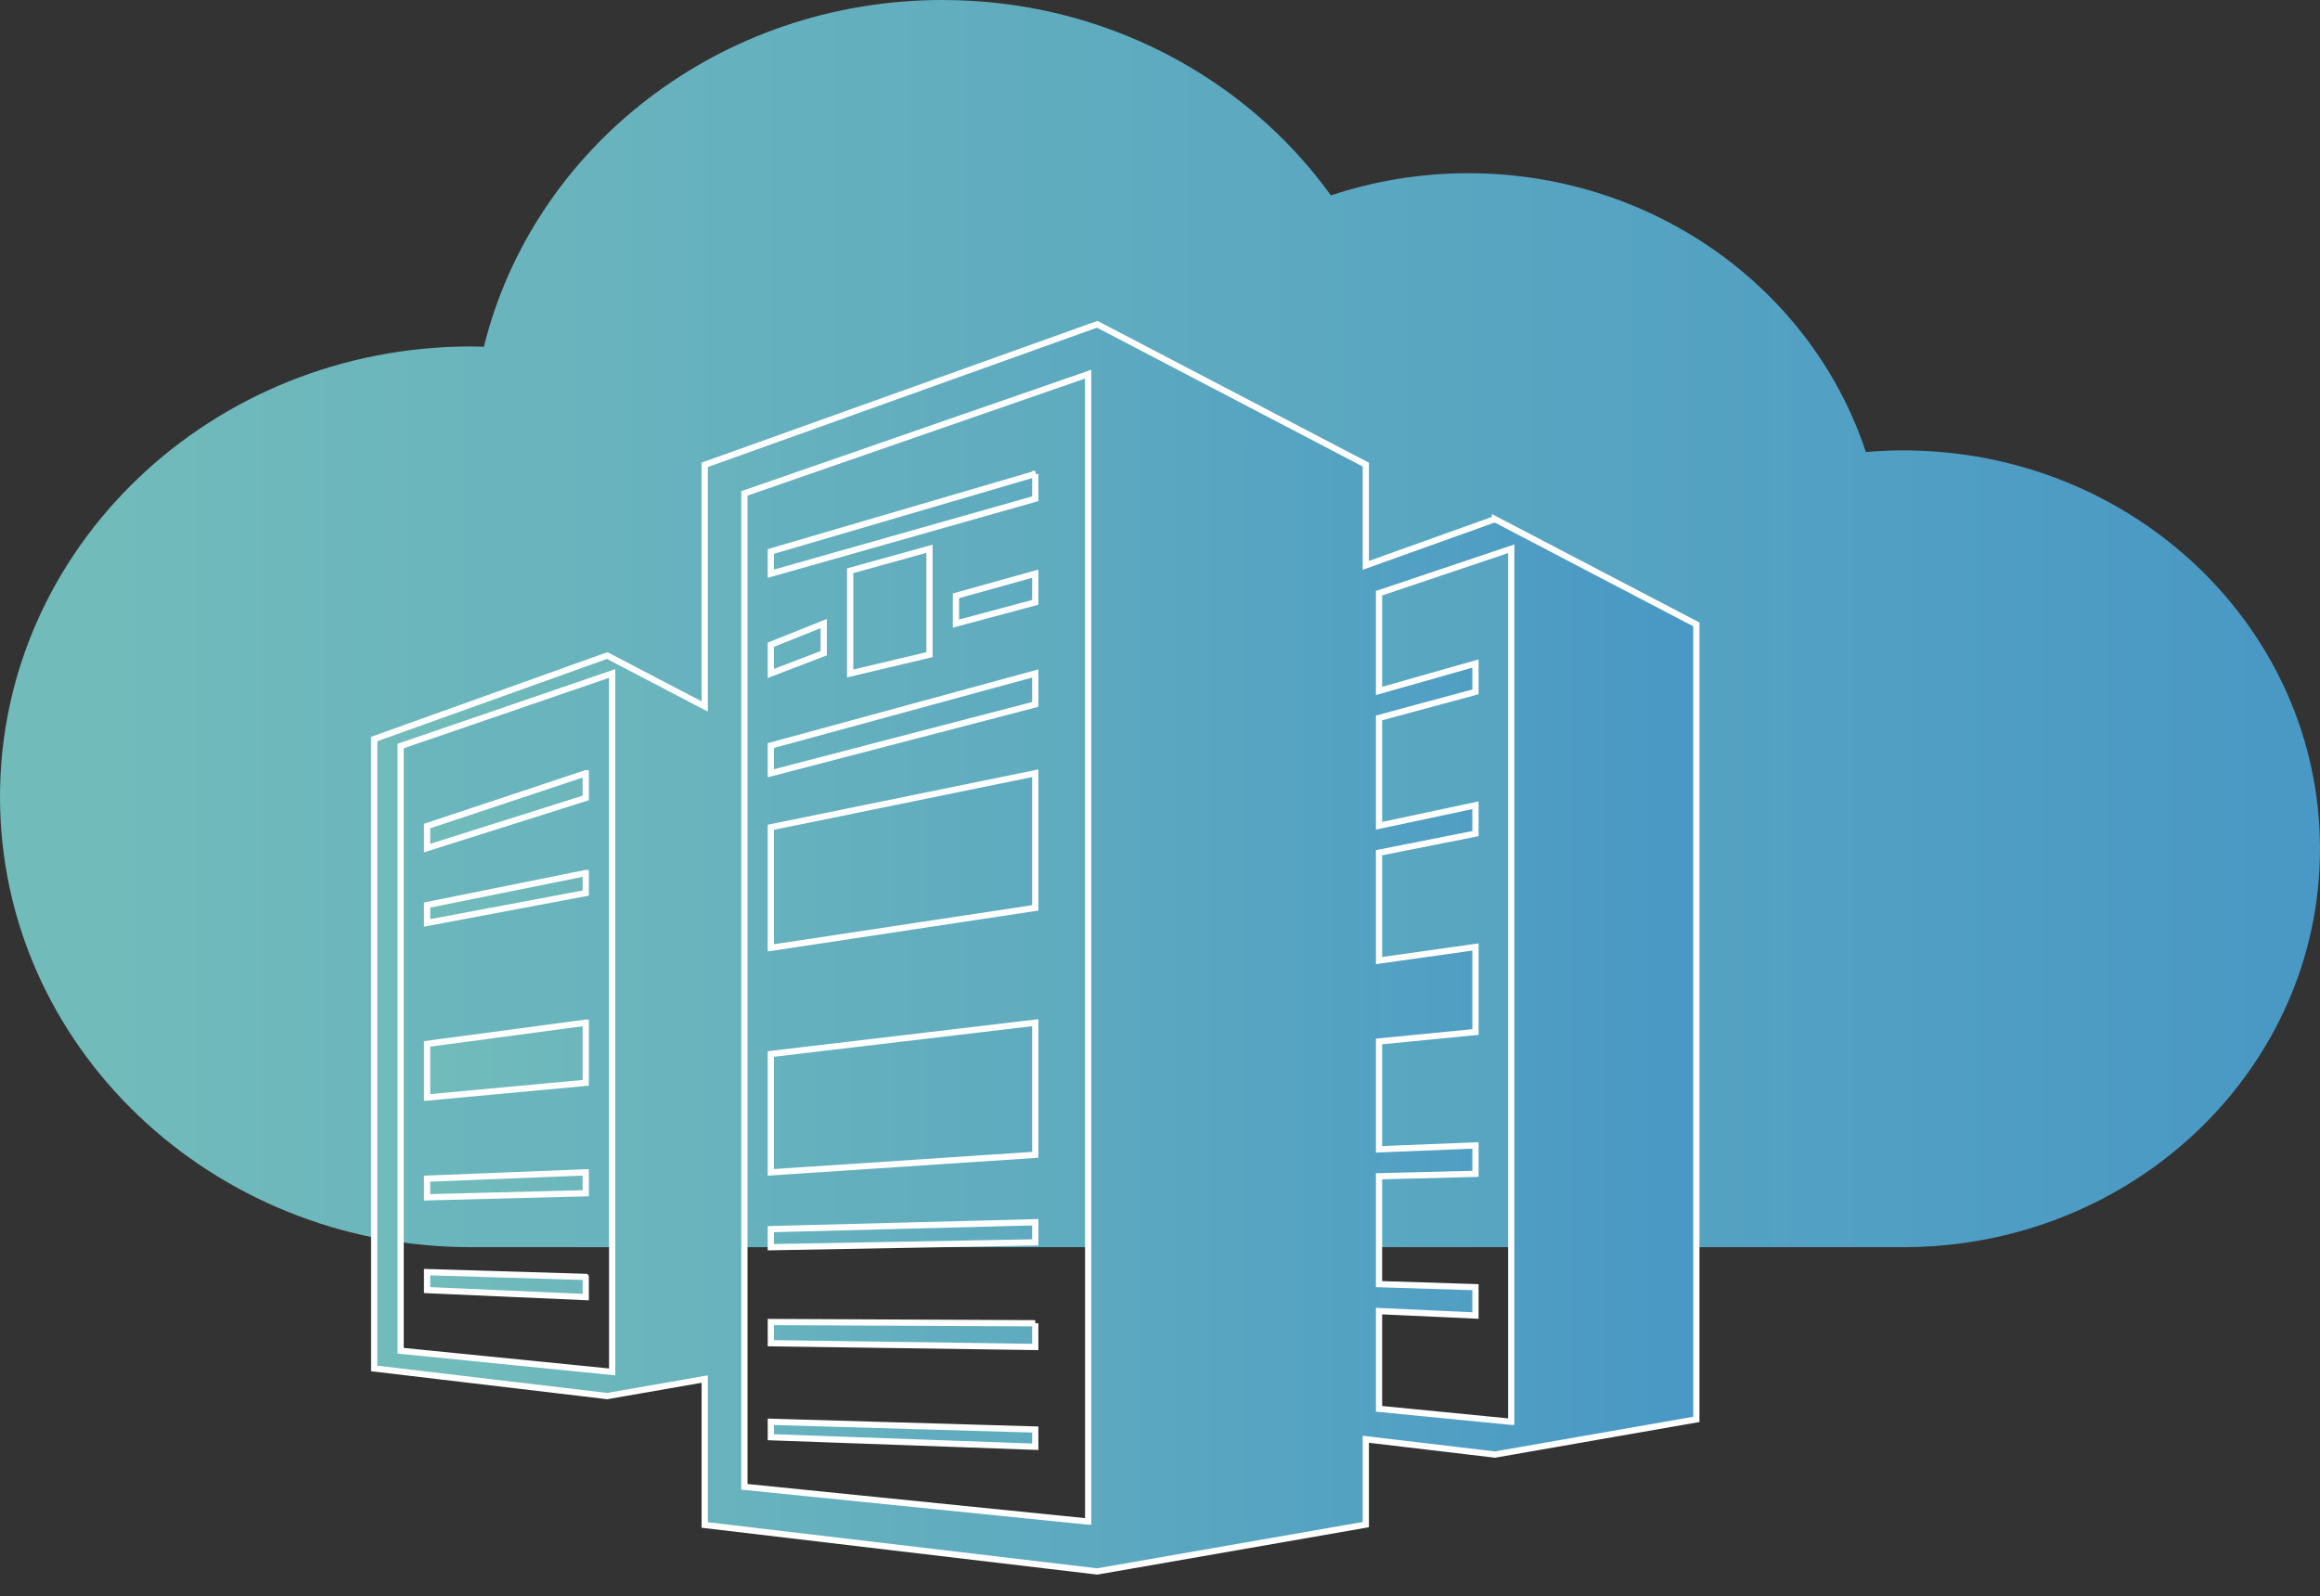 <svg xmlns="http://www.w3.org/2000/svg" width="93" height="64" viewBox="0 0 93 64">
    <rect x="0" y="0" width="93" height="64" fill="#333333" stroke="none"/>
    <defs>
        <linearGradient id="a" x1="100%" x2="4.791%" y1="54.581%" y2="54.581%">
            <stop offset="0%" stop-color="#4998C5"/>
            <stop offset="100%" stop-color="#71BBBB"/>
        </linearGradient>
        <linearGradient id="b" x1="100%" x2="4.791%" y1="54.581%" y2="54.581%">
            <stop offset="0%" stop-color="#4998C5"/>
            <stop offset="100%" stop-color="#71BBBB"/>
        </linearGradient>
    </defs>
    <g fill="none" fill-rule="evenodd">
        <path fill="url(#a)" d="M74.795 18.122c-2.13-6.478-8.462-11.178-15.943-11.178-1.928 0-3.778.316-5.5.89C49.945 3.104 44.243 0 37.781 0c-8.937 0-16.42 5.933-18.383 13.901-.17-.004-.338-.012-.508-.012C8.458 13.889 0 21.973 0 31.944 0 41.916 8.458 50 18.89 50h57.4C85.517 50 93 42.85 93 34.028s-7.482-15.972-16.71-15.972c-.505 0-1.002.025-1.495.066z"/>
        <path fill="url(#b)" stroke="#FFF" stroke-width=".25" d="M41.5 31l-10.6 2.166V38l10.6-1.603V31zm0 10l-10.6 1.255V47l10.6-.703V41zm-4.24-14.754V22l-3.18.882V27l3.18-.754zM41.5 27l-10.6 2.89V31l10.6-2.76V27zm19.08 30l-5.3-.52v-3.918l3.866.178v-1.137l-3.866-.122v-4.323l3.866-.1V45.92l-3.866.156v-4.324l3.866-.378v-3.409l-3.866.544v-4.323l3.866-.767v-1.136l-3.866.822v-4.324l3.866-1.044v-1.136L55.28 27.7v-3.918L60.58 22v35zm-16.96 4l-13.78-1.393V19.78L43.62 15v46zm-19.08-6l-8.48-.848V29.909L24.54 27v28zm35.386-34.188l-5.176 1.854v-4.04L43.984 13 28.25 18.635v9.688l-3.908-2.042L15 29.627v25.235l9.342 1.107 3.908-.682v5.85L43.984 63l10.766-1.878V57.7l5.176.614L68 56.904V25.032l-8.074-4.22zM41.5 49l-10.6.277V50l10.6-.193V49zm0 4.05L30.9 53v.85l10.6.15v-.95zm0 4.26L30.9 57v.618L41.5 58v-.69zM33.02 25l-2.12.846V27l2.12-.813V25zm-9.54 16l-6.36.85V44l6.36-.59V41zm0 6l-6.36.253V48l6.36-.163V47zm0-12l-6.36 1.284V37l6.36-1.197V35zm0-4l-6.36 2.117V34l6.36-2.01V31zm0 20.192L17.12 51v.72l6.36.28v-.808zM38.32 25l3.18-.852V23l-3.18.886V25zm3.18-6l-10.6 3.109V23l10.6-3.005V19z"/>
    </g>
</svg>
